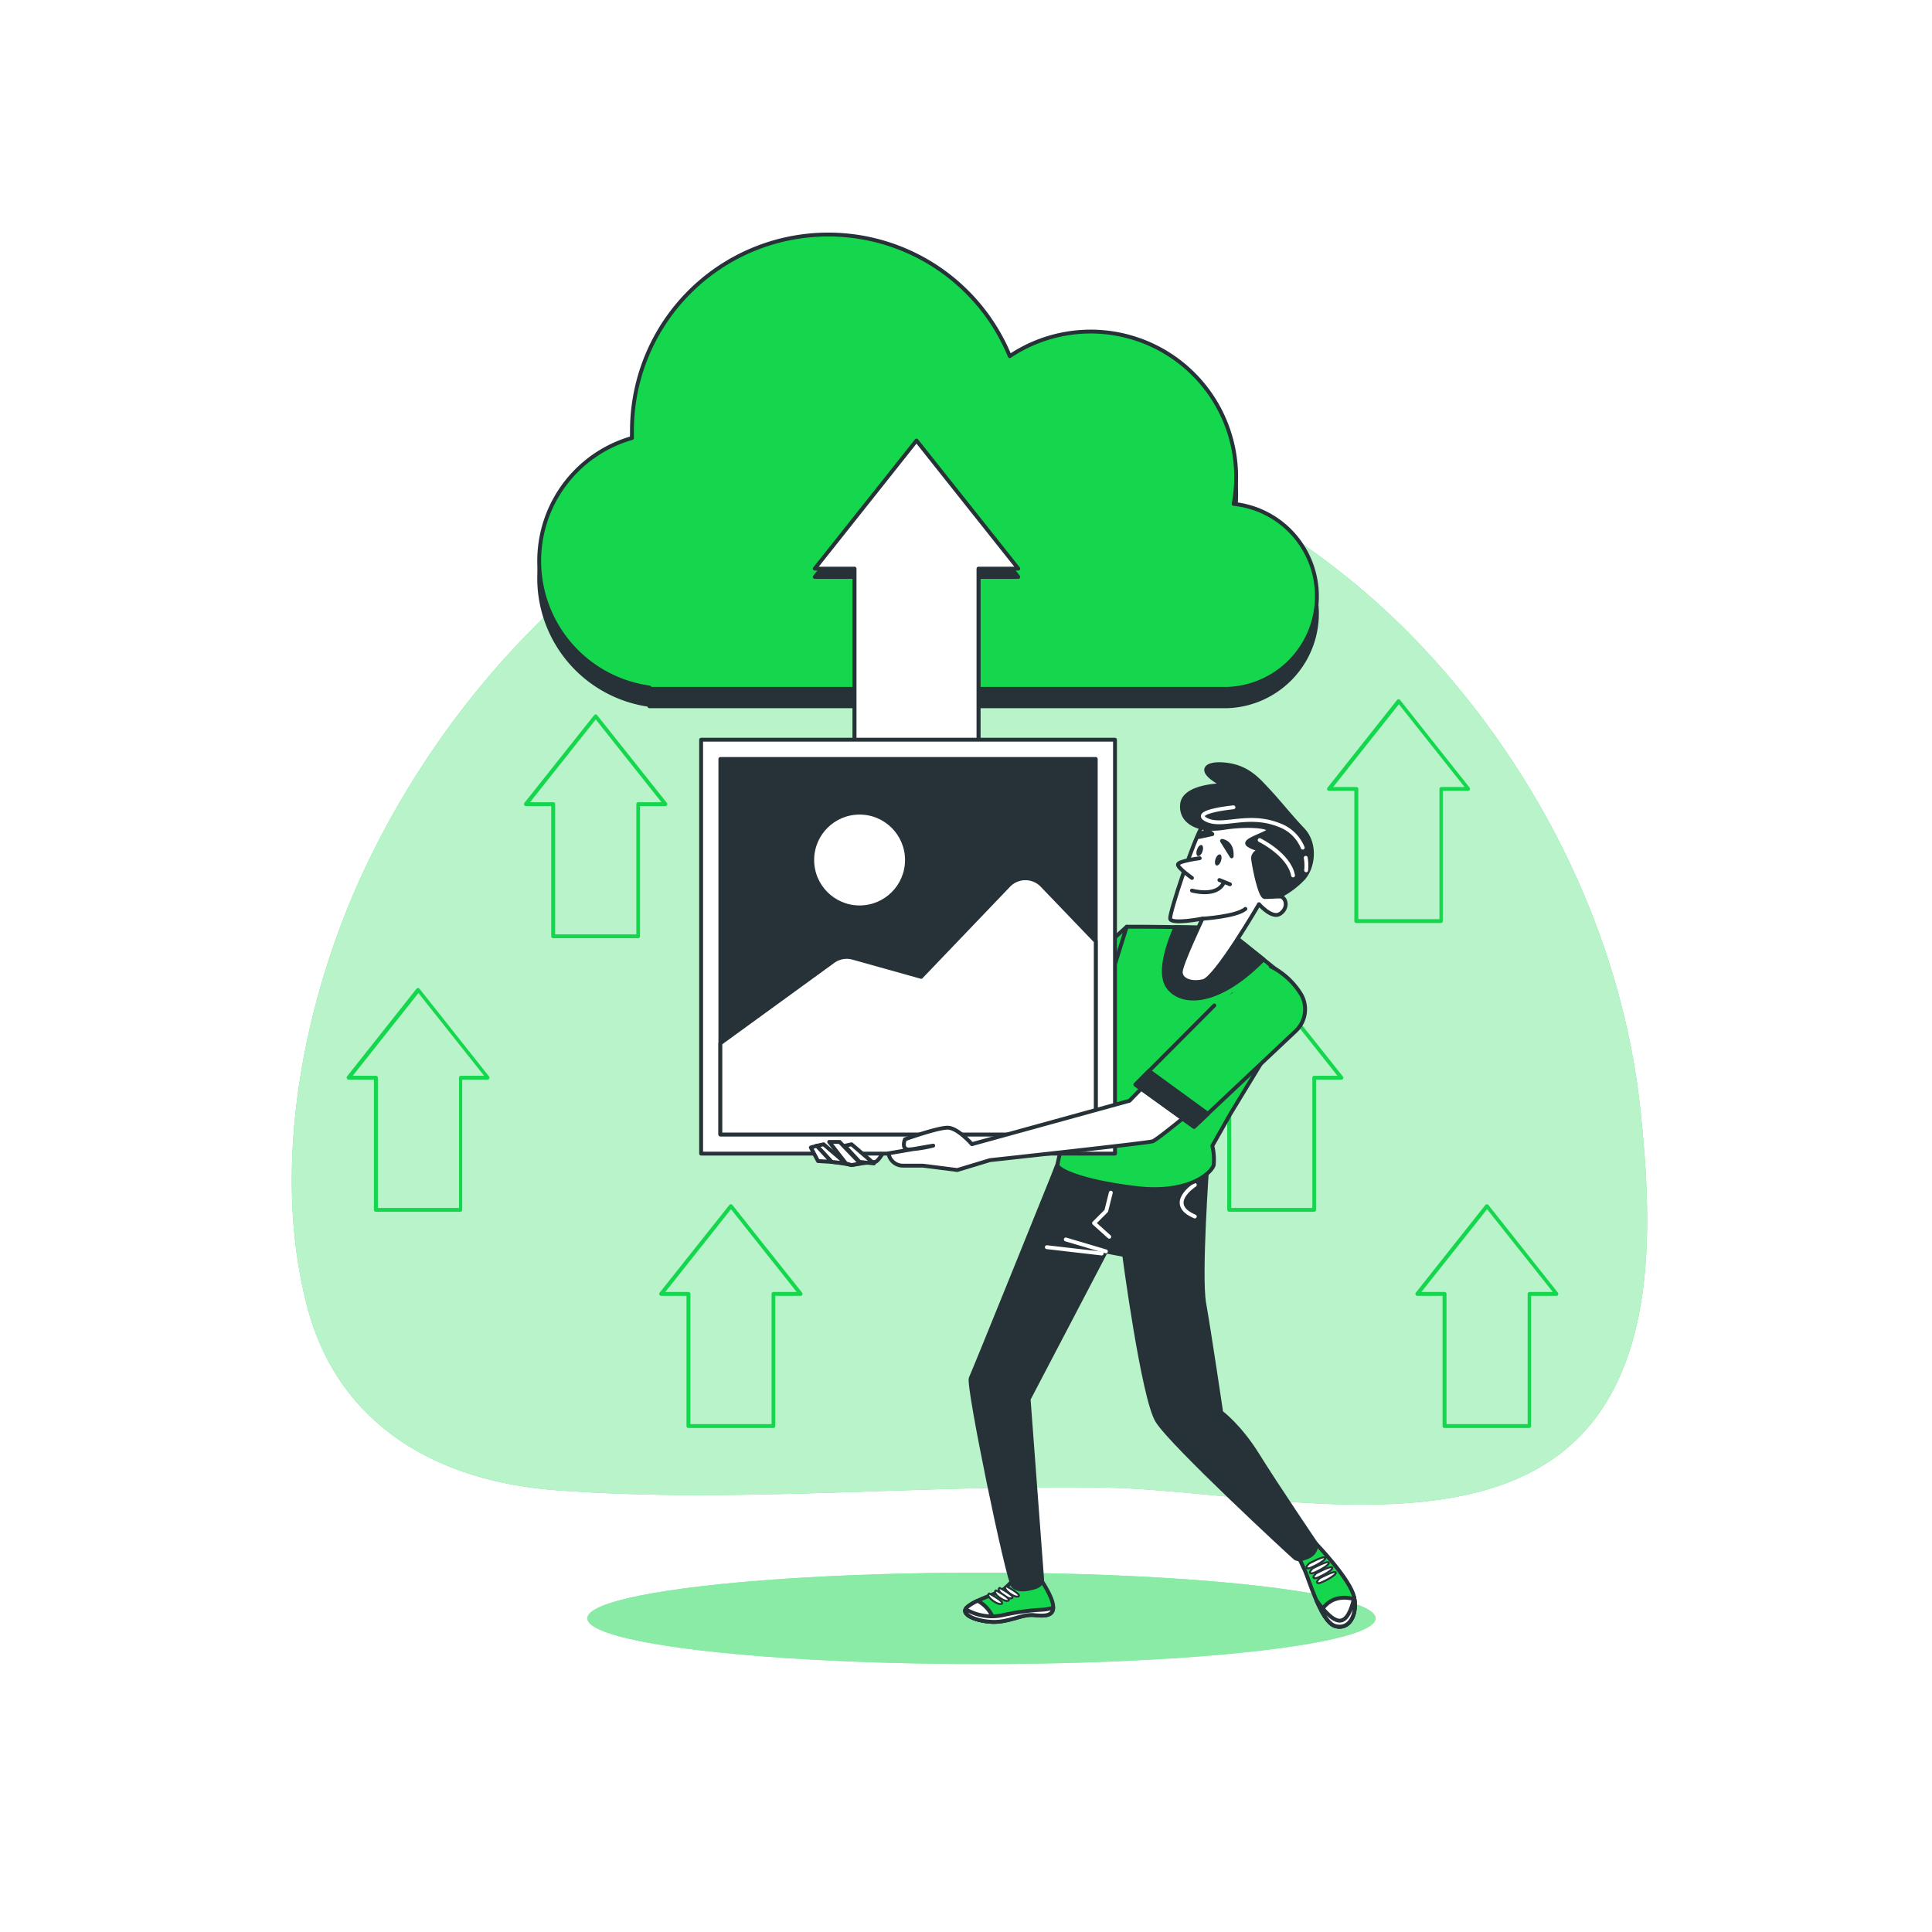 <svg class="animated" id="freepik_stories-image-upload" xmlns="http://www.w3.org/2000/svg" viewBox="0 0 500 500" version="1.1" xmlns:xlink="http://www.w3.org/1999/xlink" xmlns:svgjs="http://svgjs.com/svgjs"><style>svg#freepik_stories-image-upload:not(.animated) .animable {opacity: 0;}svg#freepik_stories-image-upload.animated #freepik--Cloud--inject-95 {animation: 3s Infinite  linear floating;animation-delay: 0s;}            @keyframes floating {                0% {                    opacity: 1;                    transform: translateY(0px);                }                50% {                    transform: translateY(-10px);                }                100% {                    opacity: 1;                    transform: translateY(0px);                }            }        </style><g id="freepik--background-simple--inject-95" class="animable" style="transform-origin: 250.899px 250.402px;"><path d="M368.44,167.79C327.25,123.86,264.79,98,205.81,118.61c-49.06,17.12-89.63,59.53-111.69,106.79C78.6,258.66,70,301.75,79.45,338c8.2,31.44,34.4,45.42,64.36,47.66,47.38,3.55,94.93-1.59,142.34-.68,33.65.64,85,13.09,115-6.89,28.35-18.88,26.58-60,23.47-90.17C420,242.91,398.72,200.1,368.44,167.79Z" style="fill: rgb(21, 215, 77); transform-origin: 250.899px 250.402px;" id="elm64uo6mhgsc" class="animable"></path><g id="eleya06q9pca"><path d="M368.44,167.79C327.25,123.86,264.79,98,205.81,118.61c-49.06,17.12-89.63,59.53-111.69,106.79C78.6,258.66,70,301.75,79.45,338c8.2,31.44,34.4,45.42,64.36,47.66,47.38,3.55,94.93-1.59,142.34-.68,33.65.64,85,13.09,115-6.89,28.35-18.88,26.58-60,23.47-90.17C420,242.91,398.72,200.1,368.44,167.79Z" style="fill: rgb(255, 255, 255); opacity: 0.7; transform-origin: 250.899px 250.402px;" class="animable"></path></g></g><g id="freepik--Arrows--inject-95" class="animable" style="transform-origin: 246.507px 275.264px;"><path d="M119.27,313.61h-22a.5.5,0,0,1-.5-.5v-33.7H90.24a.49.49,0,0,1-.45-.28.51.51,0,0,1,0-.53l18-22.72a.51.51,0,0,1,.78,0l18,22.72a.5.5,0,0,1-.39.81h-6.56v33.7A.5.5,0,0,1,119.27,313.61Zm-21.48-1h21v-33.7a.5.5,0,0,1,.5-.5h6l-17-21.41-17,21.41h6a.5.5,0,0,1,.5.5Z" style="fill: rgb(21, 215, 77); transform-origin: 108.197px 284.654px;" id="el2342sfnrt3" class="animable"></path><path d="M340.11,313.61h-22a.5.5,0,0,1-.5-.5v-33.7h-6.56a.5.5,0,0,1-.39-.81l18.05-22.72a.51.51,0,0,1,.78,0l18.05,22.72a.5.5,0,0,1-.39.81h-6.56v33.7A.5.5,0,0,1,340.11,313.61Zm-21.48-1h21v-33.7a.5.5,0,0,1,.5-.5h6l-17-21.41-17,21.41h6a.5.5,0,0,1,.5.5Z" style="fill: rgb(21, 215, 77); transform-origin: 329.1px 284.654px;" id="elxyujdzi7y1d" class="animable"></path><path d="M395.83,369.56h-22a.5.5,0,0,1-.5-.5v-33.7H366.8a.5.5,0,0,1-.39-.81l18-22.71a.51.51,0,0,1,.78,0l18,22.71a.5.5,0,0,1-.39.81h-6.56v33.7A.5.5,0,0,1,395.83,369.56Zm-21.47-1h21v-33.7a.5.5,0,0,1,.5-.5h6l-17-21.41-17,21.41h6a.51.51,0,0,1,.5.5Z" style="fill: rgb(21, 215, 77); transform-origin: 384.8px 340.609px;" id="elu76hsm9obuc" class="animable"></path><path d="M373,238.88H351a.5.5,0,0,1-.5-.5v-33.7h-6.56a.49.49,0,0,1-.45-.29.51.51,0,0,1,.06-.53l18-22.71a.52.52,0,0,1,.79,0l18,22.71a.51.51,0,0,1-.39.82h-6.56v33.7A.5.5,0,0,1,373,238.88Zm-21.47-1h21v-33.7a.5.5,0,0,1,.5-.5h6l-17-21.42-17,21.42h6a.5.5,0,0,1,.5.5Z" style="fill: rgb(21, 215, 77); transform-origin: 361.944px 209.924px;" id="elyf7u5xt3cw" class="animable"></path><path d="M165.16,242.81h-22a.5.5,0,0,1-.5-.5v-33.7h-6.55a.5.5,0,0,1-.4-.81l18.05-22.72a.51.51,0,0,1,.78,0l18.05,22.72a.5.5,0,0,1-.39.81h-6.56v33.7A.5.5,0,0,1,165.16,242.81Zm-21.48-1h21v-33.7a.5.5,0,0,1,.5-.5h6l-17-21.41-17,21.41h6a.5.5,0,0,1,.5.5Z" style="fill: rgb(21, 215, 77); transform-origin: 154.15px 213.854px;" id="elz1k4mlz90x" class="animable"></path><path d="M200.16,369.56h-22a.5.5,0,0,1-.5-.5v-33.7h-6.56a.5.5,0,0,1-.39-.81l18.05-22.71a.51.51,0,0,1,.78,0l18.05,22.71a.5.5,0,0,1-.4.81h-6.55v33.7A.5.5,0,0,1,200.16,369.56Zm-21.48-1h21v-33.7a.5.5,0,0,1,.5-.5h6l-17-21.41-17,21.41h6a.5.5,0,0,1,.5.5Z" style="fill: rgb(21, 215, 77); transform-origin: 189.15px 340.609px;" id="elflgue2oto59" class="animable"></path></g><g id="freepik--Floor--inject-95" class="animable" style="transform-origin: 254px 418.83px;"><ellipse cx="254" cy="418.83" rx="102" ry="11.83" style="fill: rgb(21, 215, 77); transform-origin: 254px 418.83px;" id="elpf3tgp9per" class="animable"></ellipse><g id="eli7tiwhngdyn"><ellipse cx="254" cy="418.83" rx="102" ry="11.83" style="fill: rgb(255, 255, 255); opacity: 0.5; transform-origin: 254px 418.83px;" class="animable"></ellipse></g></g><g id="freepik--Cloud--inject-95" class="animable animator-active" style="transform-origin: 240.181px 121.738px;"><path d="M319.27,134.91a37.65,37.65,0,0,0-57.94-38.24A50.8,50.8,0,0,0,163.55,116c0,.63,0,1.25,0,1.87a33.07,33.07,0,0,0,4.52,64.56v.35H317.65a24,24,0,0,0,1.62-47.86Z" style="fill: rgb(38, 50, 56); stroke: rgb(38, 50, 56); stroke-linecap: round; stroke-linejoin: round; transform-origin: 240.181px 123.988px;" id="elgx4984fktd" class="animable"></path><path d="M319.27,130.41a37.65,37.65,0,0,0-57.94-38.24,50.8,50.8,0,0,0-97.78,19.32c0,.63,0,1.25,0,1.87a33.07,33.07,0,0,0,4.52,64.56v.35H317.65a24,24,0,0,0,1.62-47.86Z" style="fill: rgb(21, 215, 77); stroke: rgb(38, 50, 56); stroke-linecap: round; stroke-linejoin: round; transform-origin: 240.181px 119.483px;" id="elxikihuj9f4" class="animable"></path></g><g id="freepik--Character--inject-95" class="animable" style="transform-origin: 266.053px 267.513px;"><path d="M267.4,264.46l-6.29,3.3s-6.89,3-11.39,5.39-26.67,19.48-26.67,19.48l-4.49.3-2.7,1.8s-4.5.9-4.5,1.8.9,1.19,1.8,1.19a17.74,17.74,0,0,0,3.9-1.49s-3.05,4.46-1.85,4.46a46.7,46.7,0,0,1,5.17.83,58.66,58.66,0,0,1,6-.8c1.5,0,5.09-8.09,5.09-8.09s25.77-10.19,29.07-12.59,12.88-8.39,12.88-8.39Z" style="fill: rgb(255, 255, 255); stroke: rgb(38, 50, 56); stroke-linecap: round; stroke-linejoin: round; transform-origin: 242.39px 282.99px;" id="elj4kd4atqmpj" class="animable"></path><polygon points="291.59 239.84 263.5 265.36 271.6 274.95 287.18 268.96 292.57 240.19 291.59 239.84" style="fill: rgb(21, 215, 77); stroke: rgb(38, 50, 56); stroke-linecap: round; stroke-linejoin: round; transform-origin: 278.035px 257.395px;" id="el5ip9hyvaqwx" class="animable"></polygon><polygon points="267.25 261.96 263.5 265.36 271.6 274.95 276.43 273.09 267.25 261.96" style="fill: rgb(38, 50, 56); stroke: rgb(38, 50, 56); stroke-linecap: round; stroke-linejoin: round; transform-origin: 269.965px 268.455px;" id="elx44xmtl14xe" class="animable"></polygon><path d="M340.62,399.53s8.92,9.28,9.83,13.83-1.27,8.56-4.91,7.46-6.92-12.37-7.83-14.37-2-4.19-2-4.19S338.44,398.62,340.62,399.53Z" style="fill: rgb(21, 215, 77); stroke: rgb(38, 50, 56); stroke-linecap: round; stroke-linejoin: round; transform-origin: 343.183px 410.194px;" id="ele2c4uwx7trl" class="animable"></path><path d="M350.53,413.85c.66,4.34-1.49,8-5,7-1.27-.37-2.49-2-3.58-4C344.33,413,348.16,413.21,350.53,413.85Z" style="fill: rgb(255, 255, 255); stroke: rgb(38, 50, 56); stroke-linecap: round; stroke-linejoin: round; transform-origin: 346.299px 417.251px;" id="elf19k5uq44c" class="animable"></path><path d="M340.71,414.22c2,2.73,4.54,5.66,6.46,5.15s2.93-4.12,3.28-6c.9,4.54-1.28,8.52-4.91,7.43C343.76,420.29,342.08,417.34,340.71,414.22Z" style="fill: rgb(255, 255, 255); stroke: rgb(38, 50, 56); stroke-linecap: round; stroke-linejoin: round; transform-origin: 345.681px 417.176px;" id="eluxzkb8zojlk" class="animable"></path><path d="M338.8,404.63s4-2.19,4.19-1.46-3.82,2.73-4.37,2.73S337.71,405.72,338.8,404.63Z" style="fill: rgb(255, 255, 255); stroke: rgb(38, 50, 56); stroke-linecap: round; stroke-linejoin: round; stroke-width: 0.5px; transform-origin: 340.545px 404.461px;" id="elyvu15ep2bv" class="animable"></path><path d="M339.71,405.9s4-2.18,4.19-1.45-3.82,2.73-4.37,2.73S338.62,407,339.71,405.9Z" style="fill: rgb(255, 255, 255); stroke: rgb(38, 50, 56); stroke-linecap: round; stroke-linejoin: round; stroke-width: 0.5px; transform-origin: 341.455px 405.74px;" id="el6wbmzwzrnf6" class="animable"></path><path d="M340.62,407.18s4-2.19,4.19-1.46-3.82,2.73-4.37,2.73S339.53,408.27,340.62,407.18Z" style="fill: rgb(255, 255, 255); stroke: rgb(38, 50, 56); stroke-linecap: round; stroke-linejoin: round; stroke-width: 0.5px; transform-origin: 342.365px 407.011px;" id="el6wybancy5x7" class="animable"></path><path d="M341.53,408.45s4-2.18,4.19-1.46-3.82,2.73-4.37,2.73S340.44,409.54,341.53,408.45Z" style="fill: rgb(255, 255, 255); stroke: rgb(38, 50, 56); stroke-linecap: round; stroke-linejoin: round; stroke-width: 0.5px; transform-origin: 343.275px 408.282px;" id="elsul2af7cj9" class="animable"></path><path d="M268.75,407.88s3.48,4.85,3.79,7.6-2,2.82-4.94,2.51-6.45,1.86-10.59,1.75-8.93-1.92-6.63-3.89,8.3-3.59,9.6-4.72a22.53,22.53,0,0,0,2.18-2.19Z" style="fill: rgb(21, 215, 77); stroke: rgb(38, 50, 56); stroke-linecap: round; stroke-linejoin: round; transform-origin: 261.175px 413.812px;" id="elis4cee1swni" class="animable"></path><path d="M250.38,415.85a11.87,11.87,0,0,1,2.64-1.57,8.8,8.8,0,0,1,4.34,5.46H257C252.86,419.63,248.08,417.82,250.38,415.85Z" style="fill: rgb(255, 255, 255); stroke: rgb(38, 50, 56); stroke-linecap: round; stroke-linejoin: round; transform-origin: 253.571px 417.01px;" id="el6oxf1vv9stf" class="animable"></path><path d="M260.36,410.49s4.27,2.23,3.19,2.67S259.23,411.1,260.36,410.49Z" style="fill: rgb(255, 255, 255); stroke: rgb(38, 50, 56); stroke-linecap: round; stroke-linejoin: round; stroke-width: 0.5px; transform-origin: 261.925px 411.851px;" id="el07yodgvh0dsd" class="animable"></path><path d="M258.7,410.94s4.27,2.23,3.19,2.67S257.57,411.55,258.7,410.94Z" style="fill: rgb(255, 255, 255); stroke: rgb(38, 50, 56); stroke-linecap: round; stroke-linejoin: round; stroke-width: 0.5px; transform-origin: 260.265px 412.301px;" id="el6vjjgpxousu" class="animable"></path><path d="M257.74,411.6s4.27,2.23,3.19,2.67S256.61,412.21,257.74,411.6Z" style="fill: rgb(255, 255, 255); stroke: rgb(38, 50, 56); stroke-linecap: round; stroke-linejoin: round; stroke-width: 0.5px; transform-origin: 259.305px 412.961px;" id="elkwpdkvbugvo" class="animable"></path><path d="M256,412.4s4.27,2.23,3.19,2.67S254.85,413,256,412.4Z" style="fill: rgb(255, 255, 255); stroke: rgb(38, 50, 56); stroke-linecap: round; stroke-linejoin: round; stroke-width: 0.5px; transform-origin: 257.561px 413.761px;" id="eljtvfpygtjd" class="animable"></path><path d="M249.9,416.46a13.36,13.36,0,0,0,9.93,1.47,61.29,61.29,0,0,1,9.52-1.32,11.86,11.86,0,0,0,3.21-.54c-.08,2.17-2.24,2.21-5,1.92-2.94-.32-6.45,1.86-10.59,1.75C253.29,419.64,249.09,418.18,249.9,416.46Z" style="fill: rgb(255, 255, 255); stroke: rgb(38, 50, 56); stroke-linecap: round; stroke-linejoin: round; transform-origin: 261.179px 417.907px;" id="elir3oxt8yaik" class="animable"></path><path d="M312.48,301s-2.1,29.24-.83,36.33,4.4,28.2,4.4,28.2,4.74,3.46,9.47,11.1,15.1,22.93,15.1,22.93.37,2.73-2.91,3.64c0,0-1.64.73-2.55,0s-32-29.48-35.67-35.48-8.55-42.92-8.55-42.92l-4.73-.91-20,38.22,3.48,46.46s.27,1.6-2,2.25-4.1.88-5.46-.29-11.89-52.05-11-53.87,21.07-51.84,21.07-51.84l1.63-4.18s19.11,2.18,27.66.54S311.76,298.24,312.48,301Z" style="fill: rgb(38, 50, 56); stroke: rgb(38, 50, 56); stroke-linecap: round; stroke-linejoin: round; transform-origin: 295.905px 355.377px;" id="elsp4bw7f81y" class="animable"></path><line x1="286.21" y1="323.86" x2="275.83" y2="320.77" style="fill: none; stroke: rgb(255, 255, 255); stroke-linecap: round; stroke-linejoin: round; transform-origin: 281.02px 322.315px;" id="el2gfoqkdtcc2" class="animable"></line><line x1="285.11" y1="324.41" x2="270.92" y2="322.77" style="fill: none; stroke: rgb(255, 255, 255); stroke-linecap: round; stroke-linejoin: round; transform-origin: 278.015px 323.59px;" id="el7q0grhcjph" class="animable"></line><path d="M309.22,306.66s-7.68,4.9,0,8.17" style="fill: none; stroke: rgb(255, 255, 255); stroke-linecap: round; stroke-linejoin: round; transform-origin: 307.513px 310.745px;" id="el450k2duzjs4" class="animable"></path><polyline points="287.48 308.66 286.3 313.38 283.14 316.54 287.08 320.08" style="fill: none; stroke: rgb(255, 255, 255); stroke-linecap: round; stroke-linejoin: round; transform-origin: 285.31px 314.37px;" id="eltbcgmjo3yid" class="animable"></polyline><path d="M332.47,252.72c-7-5.68-15.69-12.54-15.69-12.54s-18.43-.42-25.19-.34l-9.5,30.32s-8.73,30.2-8.37,31.48,6.56,4.18,20.39,5.82,19.65-4.18,20-6a15.08,15.08,0,0,0-.36-4.92l4.73-8.37,15.65-25.74A7.49,7.49,0,0,0,332.47,252.72Z" style="fill: rgb(21, 215, 77); stroke: rgb(38, 50, 56); stroke-linecap: round; stroke-linejoin: round; transform-origin: 304.469px 273.789px;" id="ell4v5neevrq" class="animable"></path><path d="M327,248.29c-5.36-4.3-10.19-8.11-10.19-8.11s-6.12-.14-12.59-.24c-1.64,3.74-4.47,11.38-2.14,15.16C304.92,259.76,314.31,261.15,327,248.29Z" style="fill: rgb(38, 50, 56); stroke: rgb(38, 50, 56); stroke-linecap: round; stroke-linejoin: round; transform-origin: 314.098px 249.184px;" id="elunj4dyepvmn" class="animable"></path><path d="M318.67,209s-5.27,1.46-7.46,4.73-8.55,22.39-8.37,24,8.37,0,8.37,0-5.64,11.83-5.64,13.83,2.55,3.1,5.82,2.37S325.83,234,325.83,234s3.31,3.84,5.4,2.52c2.4-1.51,1.64-4.55-.18-4.55s5.09-7.46,2.73-12.37S320.86,207.37,318.67,209Z" style="fill: rgb(255, 255, 255); stroke: rgb(38, 50, 56); stroke-linecap: round; stroke-linejoin: round; transform-origin: 318.557px 231.462px;" id="elvtlnozurxpr" class="animable"></path><path d="M316.67,203.19s-10.19,0-10.74,4.91,4.74,7.1,10.56,6.19,11.1-.55,11.83.36-7.1,2.73-5.28,4a5.88,5.88,0,0,0,3.64,1.1s-2.55.72-2.37,2.54,1.77,9.86,3,9.86,3.7-.16,3.7-.16a23,23,0,0,0,6.19-4.55c2.73-2.91,3.45-9.1,0-12.73s-6.19-7.16-8.92-10.07-5.28-6-10.74-6.73S309.21,199.36,316.67,203.19Z" style="fill: rgb(38, 50, 56); stroke: rgb(38, 50, 56); stroke-linecap: round; stroke-linejoin: round; transform-origin: 322.708px 214.96px;" id="ely4kle8ygl7" class="animable"></path><path d="M337.92,222a11.53,11.53,0,0,1,.11,3.23" style="fill: none; stroke: rgb(255, 255, 255); stroke-linecap: round; stroke-linejoin: round; transform-origin: 338.008px 223.615px;" id="elv7ng16z2dek" class="animable"></path><path d="M319.22,208.93s-11.17,1.09-7,3.22,10.68-1.86,18.81,1.36a10.43,10.43,0,0,1,6.11,5.86" style="fill: none; stroke: rgb(255, 255, 255); stroke-linecap: round; stroke-linejoin: round; transform-origin: 324.214px 214.15px;" id="elukco7hj1y8q" class="animable"></path><path d="M326,217.41s7.63,3.73,8.64,9.15" style="fill: none; stroke: rgb(255, 255, 255); stroke-linecap: round; stroke-linejoin: round; transform-origin: 330.32px 221.985px;" id="elc6s6nvd8h8q" class="animable"></path><path d="M311.21,237.76s8.74-.54,11.1-2.54" style="fill: none; stroke: rgb(38, 50, 56); stroke-linecap: round; stroke-linejoin: round; transform-origin: 316.76px 236.49px;" id="ellzdi6h3fs8t" class="animable"></path><path d="M308.48,230.48s6.37,1.82,8.19-2" style="fill: none; stroke: rgb(38, 50, 56); stroke-linecap: round; stroke-linejoin: round; transform-origin: 312.575px 229.697px;" id="elcsu9c5prli" class="animable"></path><line x1="315.58" y1="227.75" x2="318.31" y2="228.85" style="fill: none; stroke: rgb(38, 50, 56); stroke-linecap: round; stroke-linejoin: round; transform-origin: 316.945px 228.3px;" id="el5yqlob9u5u4" class="animable"></line><path d="M310.48,222.11s-5.64.73-5.64,1.64,3.64,3.46,3.64,3.46" style="fill: rgb(255, 255, 255); stroke: rgb(38, 50, 56); stroke-linecap: round; stroke-linejoin: round; transform-origin: 307.66px 224.66px;" id="elaxf2io8cqdd" class="animable"></path><path d="M311.2,220.36c-.26.79-.79,1.32-1.19,1.19s-.5-.87-.23-1.66.79-1.32,1.19-1.19S311.47,219.58,311.2,220.36Z" style="fill: rgb(38, 50, 56); transform-origin: 310.49px 220.125px;" id="eljesjtxm5bl" class="animable"></path><path d="M316,222.79c-.27.79-.8,1.32-1.19,1.19s-.5-.88-.24-1.66.8-1.32,1.19-1.19S316.25,222,316,222.79Z" style="fill: rgb(38, 50, 56); transform-origin: 315.283px 222.555px;" id="el8t2wa31xn5" class="animable"></path><path d="M316.25,217.62s2.76.25,2.5,4Z" style="fill: rgb(38, 50, 56); stroke: rgb(38, 50, 56); stroke-linecap: round; stroke-linejoin: round; transform-origin: 317.509px 219.62px;" id="elic1f1haaqtt" class="animable"></path><path d="M313.75,215.87s-1.51-2-3.51.75Z" style="fill: rgb(38, 50, 56); stroke: rgb(38, 50, 56); stroke-linecap: round; stroke-linejoin: round; transform-origin: 311.995px 215.894px;" id="elmu7soixk2oq" class="animable"></path><polygon points="263.53 149.31 237.19 116.16 210.86 149.31 221.16 149.31 221.16 199.22 253.23 199.22 253.23 149.31 263.53 149.31" style="fill: rgb(38, 50, 56); stroke: rgb(38, 50, 56); stroke-linecap: round; stroke-linejoin: round; transform-origin: 237.195px 157.69px;" id="el85iro2pyltn" class="animable"></polygon><polygon points="263.53 147.16 237.19 114.01 210.86 147.16 221.16 147.16 221.16 197.07 253.23 197.07 253.23 147.16 263.53 147.16" style="fill: rgb(255, 255, 255); stroke: rgb(38, 50, 56); stroke-linecap: round; stroke-linejoin: round; transform-origin: 237.195px 155.54px;" id="elnjah5n9p2p" class="animable"></polygon><rect x="181.45" y="191.44" width="107.11" height="107.11" style="fill: rgb(255, 255, 255); stroke: rgb(38, 50, 56); stroke-linecap: round; stroke-linejoin: round; transform-origin: 235.005px 244.995px;" id="elcdvmpigx63b" class="animable"></rect><rect x="186.43" y="196.42" width="97.15" height="97.15" style="fill: rgb(38, 50, 56); stroke: rgb(38, 50, 56); stroke-linecap: round; stroke-linejoin: round; transform-origin: 235.005px 244.995px;" id="elp9jqz14349f" class="animable"></rect><path d="M261.05,229.13l-22.66,23.68-17.64-4.94a6,6,0,0,0-5.13.92L186.43,270v23.61h97.15v-50l-13.9-14.49A6,6,0,0,0,261.05,229.13Z" style="fill: rgb(255, 255, 255); stroke: rgb(38, 50, 56); stroke-linecap: round; stroke-linejoin: round; transform-origin: 235.005px 260.452px;" id="ele10sb7kk55" class="animable"></path><g id="elh5adu9apw6k"><circle cx="222.46" cy="222.57" r="12.26" style="fill: rgb(255, 255, 255); stroke: rgb(38, 50, 56); stroke-linecap: round; stroke-linejoin: round; transform-origin: 222.46px 222.57px; transform: rotate(-67.68deg);" class="animable"></circle></g><path d="M319.09,257.35l-26.77,27.52-40.8,11.24s-3.64-4.23-6.26-4.26-11.06,3-11.06,3-1.07,2.62,1,2.64a36.81,36.81,0,0,0,6.31-1l-11.57,2h0a3.77,3.77,0,0,0,3.69,3.18l5.21,0,8.91,1.13,8.43-2.55s39.94-4.35,42.05-4.86,36-29.6,36-29.6,3.83-3.37,2.37-7.28-8.93-6.68-8.93-6.68" style="fill: rgb(255, 255, 255); stroke: rgb(38, 50, 56); stroke-linecap: round; stroke-linejoin: round; transform-origin: 283.436px 277.315px;" id="elshsnzy2gjjp" class="animable"></path><path d="M314.26,260.22l-20.41,20.47L309,291.62l26.32-24.79a7.71,7.71,0,0,0,1.35-9.58l-.09-.14a19.42,19.42,0,0,0-7.72-7" style="fill: rgb(21, 215, 77); stroke: rgb(38, 50, 56); stroke-linecap: round; stroke-linejoin: round; transform-origin: 315.805px 270.865px;" id="el6ate9oepls8" class="animable"></path><polygon points="309.04 291.62 312.6 288.26 297.37 277.16 293.85 280.69 309.04 291.62" style="fill: rgb(38, 50, 56); stroke: rgb(38, 50, 56); stroke-linecap: round; stroke-linejoin: round; transform-origin: 303.225px 284.39px;" id="el4izs7hgpcyt" class="animable"></polygon><polygon points="211.36 296.53 215.21 300.69 218.94 301.1 213.15 296.14 211.36 296.53" style="fill: rgb(255, 255, 255); stroke: rgb(38, 50, 56); stroke-linecap: round; stroke-linejoin: round; transform-origin: 215.15px 298.62px;" id="elw7fdr0qgdqi" class="animable"></polygon><polygon points="218.6 296.53 222.45 300.69 226.17 301.1 220.38 296.14 218.6 296.53" style="fill: rgb(255, 255, 255); stroke: rgb(38, 50, 56); stroke-linecap: round; stroke-linejoin: round; transform-origin: 222.385px 298.62px;" id="el9pwtry00qmr" class="animable"></polygon><polygon points="218.94 301.1 214.59 295.52 217.28 295.52 222.66 301.1 220.38 301.52 218.94 301.1" style="fill: rgb(255, 255, 255); stroke: rgb(38, 50, 56); stroke-linecap: round; stroke-linejoin: round; transform-origin: 218.625px 298.52px;" id="eln0ifv24wl5a" class="animable"></polygon><polygon points="209.84 296.97 211.7 300.48 215.21 300.69 211.36 296.53 209.84 296.97" style="fill: rgb(255, 255, 255); stroke: rgb(38, 50, 56); stroke-linecap: round; stroke-linejoin: round; transform-origin: 212.525px 298.61px;" id="eluzjnvdksfa" class="animable"></polygon></g><defs>     <filter id="active" height="200%">         <feMorphology in="SourceAlpha" result="DILATED" operator="dilate" radius="2"></feMorphology>                <feFlood flood-color="#32DFEC" flood-opacity="1" result="PINK"></feFlood>        <feComposite in="PINK" in2="DILATED" operator="in" result="OUTLINE"></feComposite>        <feMerge>            <feMergeNode in="OUTLINE"></feMergeNode>            <feMergeNode in="SourceGraphic"></feMergeNode>        </feMerge>    </filter>    <filter id="hover" height="200%">        <feMorphology in="SourceAlpha" result="DILATED" operator="dilate" radius="2"></feMorphology>                <feFlood flood-color="#ff0000" flood-opacity="0.5" result="PINK"></feFlood>        <feComposite in="PINK" in2="DILATED" operator="in" result="OUTLINE"></feComposite>        <feMerge>            <feMergeNode in="OUTLINE"></feMergeNode>            <feMergeNode in="SourceGraphic"></feMergeNode>        </feMerge>            <feColorMatrix type="matrix" values="0   0   0   0   0                0   1   0   0   0                0   0   0   0   0                0   0   0   1   0 "></feColorMatrix>    </filter></defs></svg>